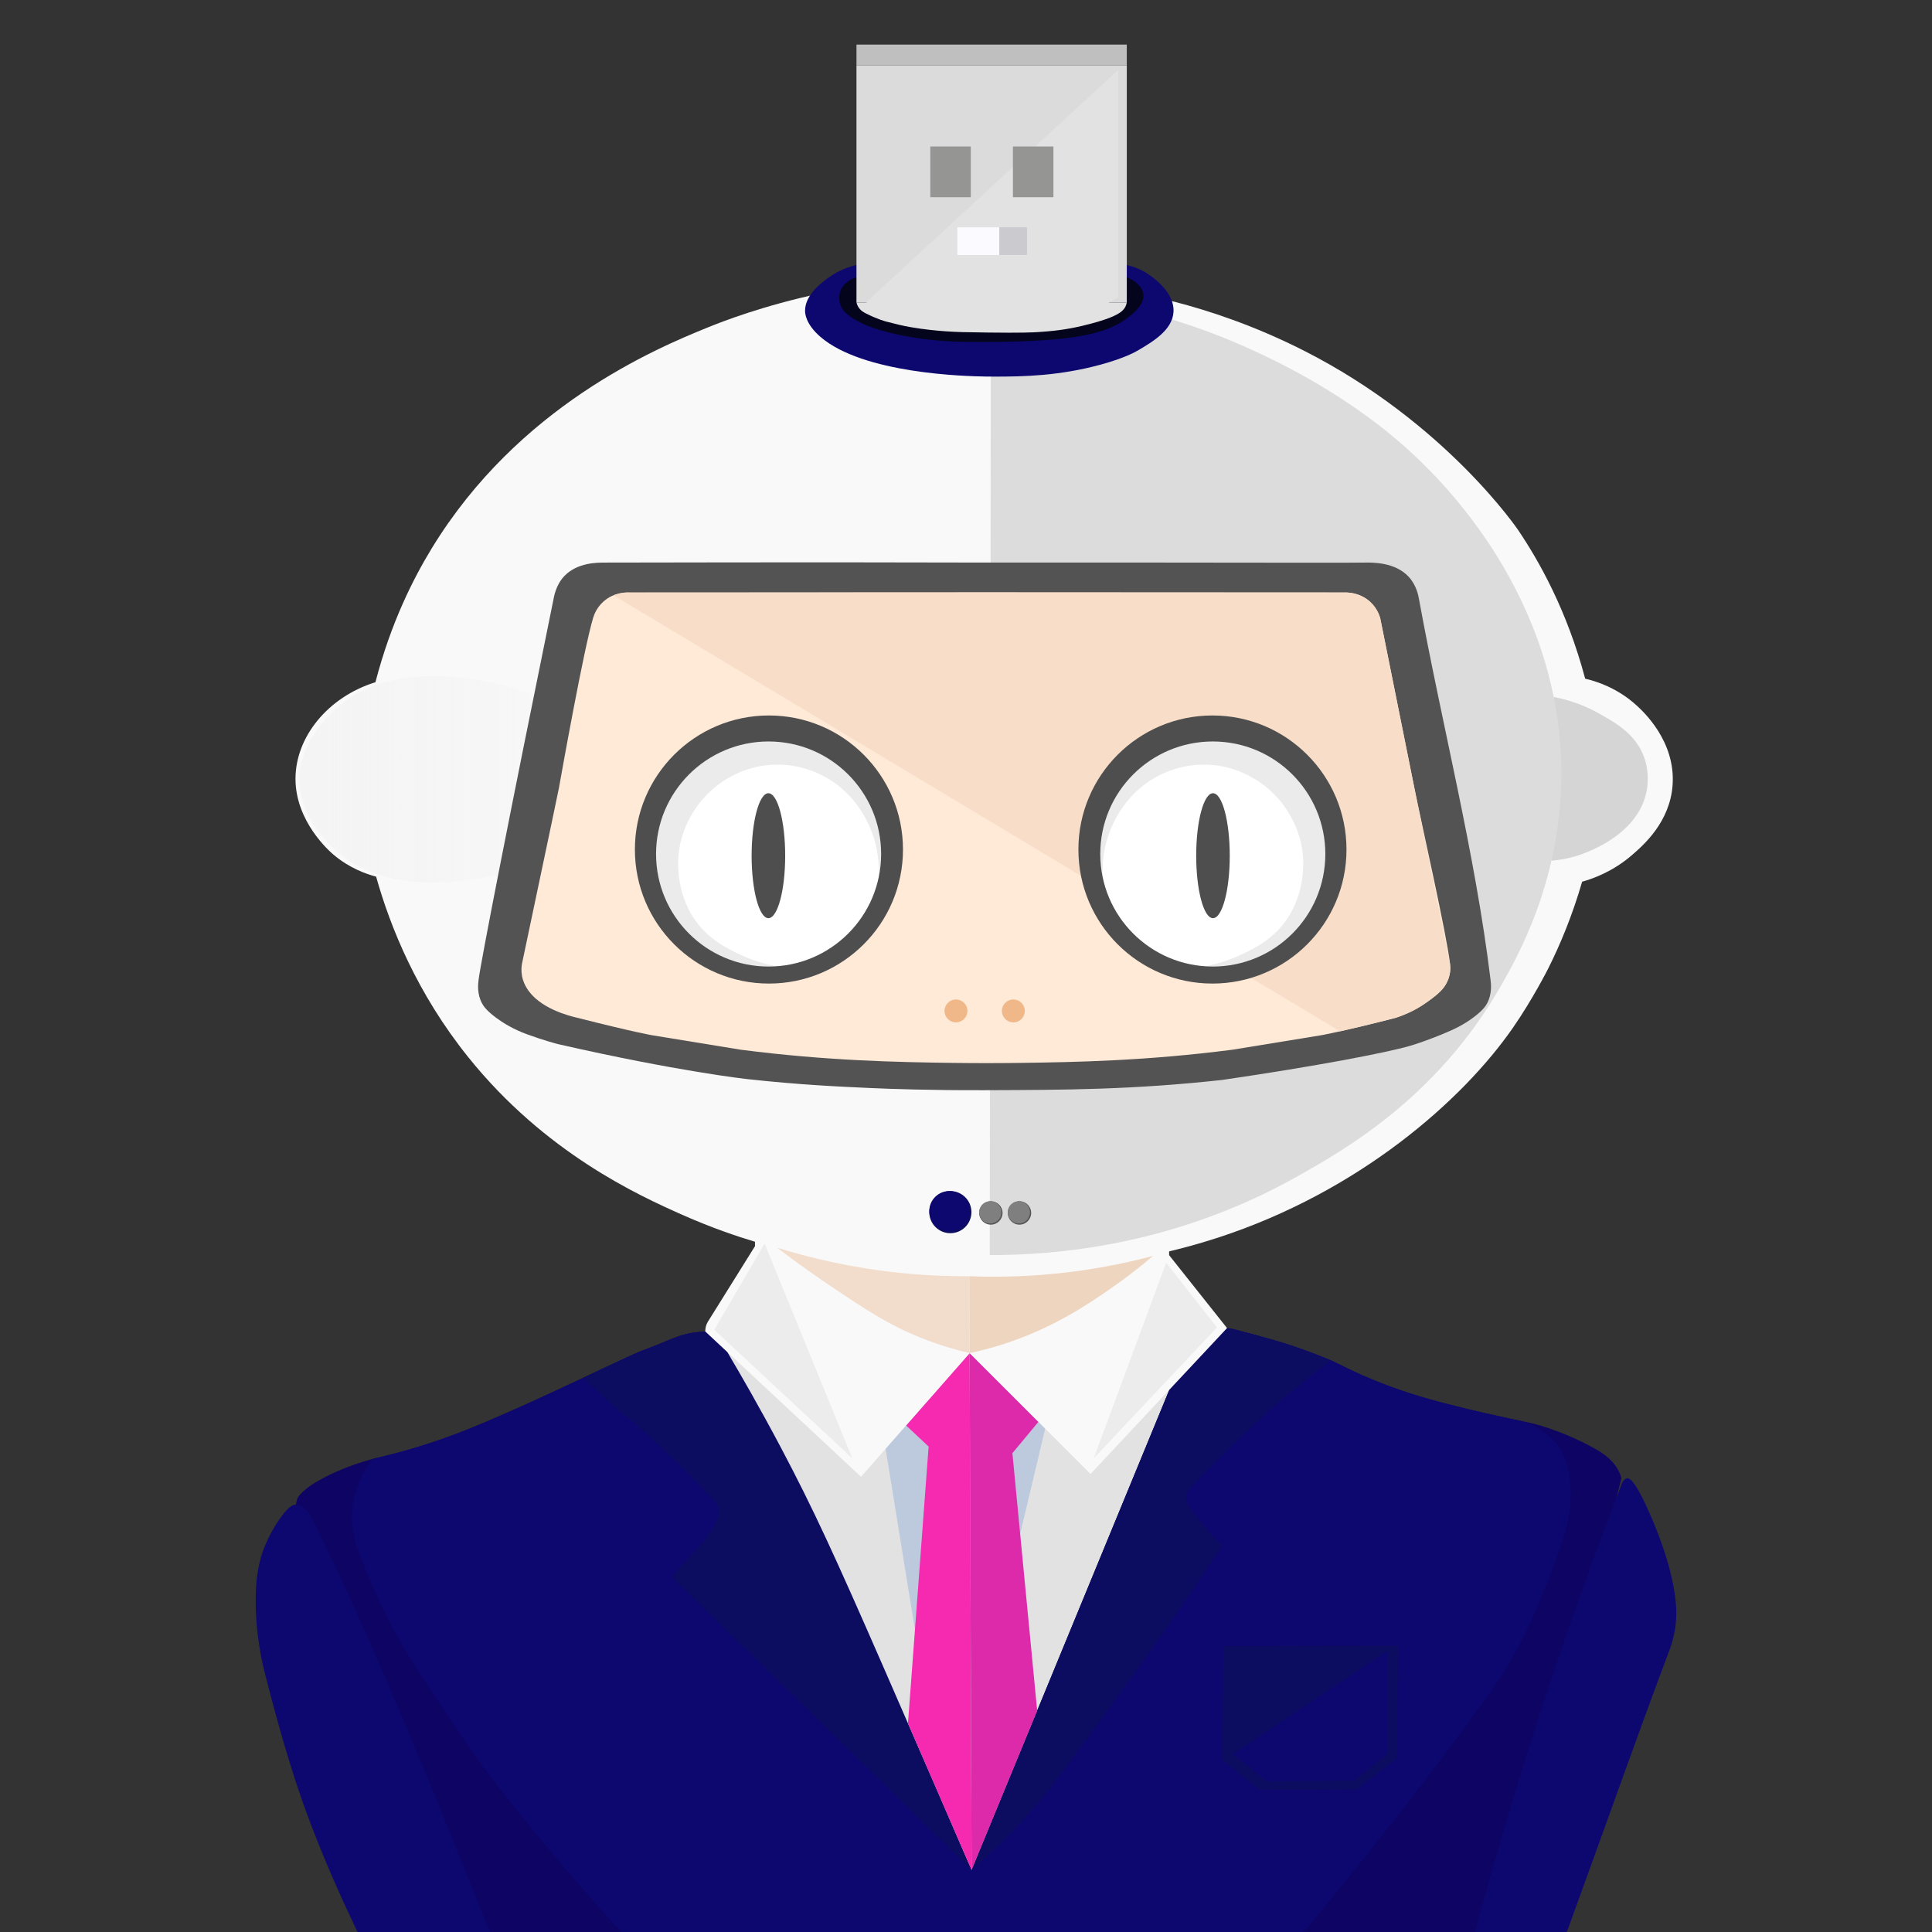 <?xml version="1.0" encoding="UTF-8"?>
<svg id="Layer_1" data-name="Layer 1" xmlns="http://www.w3.org/2000/svg" xmlns:xlink="http://www.w3.org/1999/xlink" viewBox="0 0 2000 2000">
  <rect x="0" y="0" width="2000" height="2000" fill="#333333" stroke="none"/>
  <defs>
    <style>
      .cls-1 {
        fill: #f0b888;
      }

      .cls-2 {
        fill: #f52ab1;
      }

      .cls-3 {
        fill: #555;
      }

      .cls-4 {
        fill: #959593;
      }

      .cls-5 {
        fill: #fff;
      }

      .cls-6 {
        fill: #f2ddcc;
      }

      .cls-7 {
        fill: #dbdbdb;
      }

      .cls-8 {
        fill: #bfbfbf;
      }

      .cls-9 {
        fill: #e2e2e2;
      }

      .cls-10 {
        fill: #04041c;
      }

      .cls-11 {
        fill: #4e4e4e;
      }

      .cls-12 {
        fill: #0c0c60;
      }

      .cls-13 {
        fill: #eed5c0;
      }

      .cls-14 {
        fill: #f8dec8;
      }

      .cls-15 {
        fill: #fbfbff;
      }

      .cls-16 {
        fill: #0d0870;
      }

      .cls-17 {
        fill: #f9f9f9;
      }

      .cls-18 {
        fill: #ffe9d7;
      }

      .cls-19 {
        fill: #ebebeb;
      }

      .cls-20 {
        fill: #d5d5d5;
      }

      .cls-21 {
        fill: #dcdcdc;
      }

      .cls-22 {
        fill: #535353;
      }

      .cls-23 {
        fill: #bdcade;
      }

      .cls-24 {
        fill: #0d0463;
      }

      .cls-25 {
        fill: #dd2aab;
      }

      .cls-26 {
        fill: url(#linear-gradient);
      }

      .cls-27 {
        fill: #7f7f7f;
      }

      .cls-28 {
        fill: #cacacf;
      }

      .cls-29 {
        fill: #ececec;
      }
    </style>
    <linearGradient id="linear-gradient" x1="310.05" y1="806.7" x2="661.69" y2="806.7" gradientUnits="userSpaceOnUse">
      <stop offset="0" stop-color="#f4f4f4"/>
      <stop offset=".11" stop-color="#f4f4f4" stop-opacity=".93"/>
      <stop offset=".33" stop-color="#f4f4f4" stop-opacity=".76"/>
      <stop offset=".64" stop-color="#f4f4f4" stop-opacity=".47"/>
      <stop offset="1" stop-color="#f4f4f4" stop-opacity=".1"/>
    </linearGradient>
  </defs>
  <g>
    <g>
      <path class="cls-24" d="m306.27,1557.57c.46-2.35,1.06-4.61,1.06-4.61.15-.55.27-.99.3-1.08,1.45-5.03,10.94-11.96,13.53-13.81.39-.28.8-.58.97-.69,31.96-20.77,72.45-29.26,72.45-29.26,38.78-9.13,68.71-19.96,89.17-28.33,26.81-10.96,54.94-23.36,84.99-37.16,18.16-8.33,31.84-14.76,31.84-14.76,26.96-12.66,34.9-16.8,55.27-25.93,12.88-5.77.63-.05,40.81-16.25,5.08-2.05,12.86-5.19,23.69-6.42,7.56-.86,13.65-.45,16.52-.17.71.07,1.27.13,1.47.16.04,0,.08,0,.08,0,.6.07,206.28-1.78,525.71-4.69,1.56-.03,3.64-.01,6.08.21,0,0,4.72.42,9.39,1.68,61.64,16.53,97.58,31.52,97.58,31.52,49.12,24.56,75.65,32.61,101.94,40.24,33.19,9.63,81.21,19.73,104.5,24.63,0,0,31.36,6.6,67.68,26.95,16.27,9.12,22.96,18.31,26.28,27.44.42,1.16.72,2.13.9,2.79-42.22,170.65-84.43,341.3-126.65,511.96H479.45c-100.71-278.03-173.61-482.24-173.19-484.42Z"/>
      <path class="cls-16" d="m1575.33,1471.11c9.21,3.07,32.29,12.24,43.3,35.14,3.42,7.11,4.66,13.12,5.85,20.48,5,30.94-3.41,57.21-5.85,64.68-31.52,96.54-66.4,146.57-66.4,146.57-92.43,132.6-222.78,286.49-237.67,304.02h-632.33c-78.54-82.62-135.95-152.87-174.67-203.19-18.25-23.71-39.09-55.28-80.76-118.42,0,0-28.03-42.47-53.74-109.29-5.28-13.74-10.11-29.02-8.37-48.55,2.16-24.24,13.56-42.34,21.11-52.26,5.52-1.27,13.13-3.08,22.12-5.47,26.36-6.99,48.56-14.58,68.51-22.1,35.07-13.23,61.81-25.74,92.32-40.09,28.23-13.28,56.57-26.32,84.78-39.63,13.11-6.19,27.06-10.42,40.37-16.18,5.16-2.23,14.04-6.15,26.48-7.55,7.46-.84,13.09-.42,14.23-.35,14.51.87,204.19-.65,535.63-4.13,6.41,1.41,15.48,3.5,26.29,6.34,17.99,4.73,46.09,12.22,78.17,25.84,21.88,9.29,22.11,11.45,47.14,21.59,7.71,3.13,20.85,8.25,37.47,13.7,19.86,6.51,34.53,10.08,56.21,15.47,24.23,6.03,44.77,10.39,59.84,13.38Z"/>
      <path class="cls-9" d="m752.55,1399.05c87.9-3.39,175.79-6.78,263.69-10.16,64.77,16.57,129.54,33.14,194.3,49.71-68.25,165.73-136.5,331.46-204.75,497.19-84.41-178.91-168.83-357.83-253.24-536.74Z"/>
      <path class="cls-23" d="m916.79,1499.76c10.12,62.47,20.25,124.94,30.37,187.41,36.3-33.1,72.61-66.21,108.91-99.31,8.63-36.32,17.27-72.63,25.9-108.95-6.46-15.44-12.92-30.87-19.38-46.31-50.85,8.14-101.69,16.29-152.54,24.43,2.24,14.24,4.48,28.48,6.73,42.73Z"/>
      <path class="cls-16" d="m391.09,2041.99c-10.21-19.64-51.51-100.09-80.38-184.05-15.84-46.08-28.57-94.93-35.82-123.02-2.88-11.15-10.98-43.38-10.14-83.81.14-6.89.55-21.42,5.41-39.2.61-2.23,5.72-19.92,19.06-39.16,9.7-14,14.28-15.15,17.06-15.17,9.02-.06,15.34,11.7,16.23,13.41,5.27,10.69,13.46,27.41,23.23,47.96,18.92,39.77,52.73,112.63,120.86,280.27,14.5,35.68,34.11,84.39,57.03,142.79h-132.53Z"/>
      <path class="cls-16" d="m1606.37,2043c10.71-29.69,19.52-53.86,25.38-69.89,32.1-87.84,63-176.12,96.01-263.62,1.53-4.06,5.81-15.33,7.16-30.8.83-9.55.35-18.32-1.43-30.08-1.5-9.94-6.18-36.94-24.96-80.12-16.18-37.2-21.99-38.49-24.35-38.12-3.01.47-4.95,4.34-6.14,7.64-28.64,74.12-56.77,152.6-83.71,235.31-30.47,93.54-56.53,183.67-78.88,269.68h90.93Z"/>
      <path class="cls-12" d="m603.96,1426.18c22.46,22.58,42.13,38.99,55.89,49.77,0,0,33.03,28.13,78.88,77.01,1.78,1.9,4.86,5.78,5.42,11.19.56,5.45-1.73,9.72-3.15,12.23-9.15,16.21-19.4,26.92-19.4,26.92-6.34,6.62-15.35,16.35-26.17,29.19,103.46,101.1,206.91,202.2,310.37,303.3-22.12-51.18-53.24-122.99-91.04-209.51-50.27-115.07-72.93-164.62-106.63-228.22-22.32-42.14-42.03-76.2-55.58-99.01-7.49-6.9-14.98-13.81-22.46-20.71-3.16.16-6.91.48-11.11,1.11-.6.09-5.81.78-11.46,2.34-12.71,3.52-26.07,10.02-26.07,10.02-15.18,7.38-10.42,3.71-40.4,17.06-11.02,4.9-23.48,10.66-37.09,17.31Z"/>
      <path class="cls-12" d="m1270.22,1374.8c1.52.33,3.66.81,6.21,1.4,3.65.84,11.76,2.74,22.48,5.58,7.5,1.99,19.38,5.14,30.98,8.83,11.71,3.72,27.86,9.49,47.13,18.39-24.38,18.57-50.09,39.71-76.42,63.68-24.86,22.63-47.13,44.94-66.99,66.3-.5.45-7.29,6.83-5.55,14.6.52,2.33,1.66,4.12,2.67,5.35,4.38,6.47,9.58,13.44,15.72,20.63,6.62,7.75,13.18,14.4,19.3,20.02-12.48,18.72-30.97,46.25-53.75,79.4,0,0-41.04,59.72-107.96,149.81-15.85,21.33-35.15,47.05-65.5,77.03-13.18,13.02-24.73,23.17-32.77,29.98,68.25-165.73,136.5-331.46,204.75-497.19,19.89-21.27,39.79-42.53,59.68-63.8Z"/>
      <path class="cls-2" d="m1005.79,1935.79c-.67-178.36-1.34-356.72-2.02-535.07-21.93,24.97-43.86,49.94-65.79,74.91,7.77,7.28,15.55,14.56,23.32,21.84-7.12,95.52-14.25,191.04-21.37,286.57,21.95,50.59,43.9,101.18,65.85,151.76Z"/>
      <path class="cls-25" d="m1003.78,1400.71c23.73,23.73,47.46,47.46,71.19,71.19-8.98,10.8-17.95,21.6-26.93,32.41,8.55,88.87,17.1,177.74,25.64,266.61-22.63,54.96-45.26,109.91-67.9,164.87-.67-178.36-1.34-356.72-2.02-535.07Z"/>
    </g>
    <g>
      <path class="cls-12" d="m1445.91,1820.66c-13.81,10.63-27.62,21.26-41.43,31.9-33.55.14-67.11.28-100.66.41-12.84-10.36-25.68-20.71-38.53-31.07.37-39.28.73-78.57,1.1-117.85,60.32-.14,120.64-.29,180.96-.43-.48,39.01-.97,78.03-1.45,117.04Z"/>
      <path class="cls-16" d="m1436.37,1709.02c-.08,35.43-.16,70.86-.23,106.3-11.5,9.31-23,18.62-34.49,27.92-30.11.23-60.23.47-90.34.7-11.54-9.4-23.09-18.79-34.63-28.19,53.23-35.58,106.47-71.16,159.7-106.73Z"/>
    </g>
  </g>
  <g>
    <g>
      <g>
        <path class="cls-17" d="m1003.78,1400.71c-37.48,42.68-74.96,85.35-112.44,128.03-53.75-50.13-107.5-100.27-161.25-150.4-.02-1.25.08-2.87.51-4.69.54-2.29,1.4-4.08,2.12-5.31,16.28-26.11,32.57-52.21,48.85-78.32v-4.57c-18.72-5.62-44.97-14.44-75.22-27.86-45.95-20.38-142.19-64.35-221.53-163.11-52.94-65.9-80.6-134.07-95.47-186.99-10.43-2.75-27.63-8.78-44.2-22.82-4.08-3.46-39.35-34.26-39.26-78.66.09-43,33.32-84.39,82.77-99.81,16.12-62.3,39.9-108.48,58.28-138.58,89.76-147.05,231.16-206.57,286.58-229.01,13.91-5.63,56.41-22.29,116.38-35.04,74.99-15.95,203.37-31.34,366.56,8.97,33.58,8.73,80.67,23.75,133.25,50.42,147.01,74.56,222.08,186.07,222.08,186.07,20.9,31.02,50.2,82.16,69.17,153.53,11.5,2.68,33.26,9.43,53.28,27.74,6.72,6.15,40.31,36.87,37.24,82.07-2.62,38.66-30.33,62.64-42.05,72.79-19.35,16.75-39.45,24.17-51.62,27.61-10.16,34.99-22.61,64.94-35.22,90.04,0,0-15.9,31.49-36.2,60.82-52.4,75.71-159.59,169.88-305.01,217.41-22.82,7.46-41.44,12.09-51.12,14.37v3.94c19.99,25.16,39.98,50.31,59.96,75.47-47.1,50.35-94.2,100.7-141.3,151.05-41.71-41.71-83.43-83.42-125.14-125.13Z"/>
        <path class="cls-29" d="m739.41,1376.64c17.36-29.76,34.72-59.53,52.09-89.29,30.24,74.05,60.49,148.11,90.73,222.16-47.61-44.29-95.21-88.58-142.82-132.87Z"/>
        <path class="cls-29" d="m1259.78,1374.16c-42.5,45.14-84.99,90.28-127.49,135.42,24.97-67.46,49.94-134.93,74.9-202.39,17.53,22.32,35.05,44.65,52.58,66.97Z"/>
      </g>
      <path class="cls-26" d="m661.69,807.45c-.26,64.08-211.68,149.52-304.99,80.37-7.89-5.84-46.49-36.18-46.65-80.37-.17-46.09,41.6-77.57,48.8-82.76,94.53-68.14,303.09,19.01,302.84,82.76Z"/>
    </g>
    <g>
      <path class="cls-20" d="m1608.37,721.45c21.02,4.09,36.73,11.41,46.8,17.07,17.55,9.86,37.97,21.33,46.63,44.91,6.03,16.41,3.63,31.22,2.6,36.27-8.38,41.12-53.17,59.09-63.05,63.05-14.37,5.77-27.12,7.6-35.31,8.26.78-56.52,1.55-113.05,2.33-169.57Z"/>
      <path class="cls-21" d="m1024.59,1299.22c.35-304.38.71-608.77,1.06-913.15,62.56-18.42,125.13-36.85,187.69-55.27,21.6,6.61,51.24,16.86,85.1,32.49,24.53,11.32,102.19,47.81,166.98,109.4,24.17,22.97,151.47,143.98,150.85,329.34-.36,108.41-44.29,186.89-63.34,219.95-65.44,113.61-159.32,167.58-211.89,196.92-127.29,71.04-249.56,80.52-316.46,80.33Z"/>
    </g>
  </g>
  <g>
    <path class="cls-6" d="m804.45,1291.62c22.51,17.18,41.98,30.73,56.48,40.46,35.77,24,58.48,39.06,91.04,52.27,21.14,8.57,39.38,13.5,51.81,16.37-.13-26.53-.26-53.06-.39-79.59-21.8.14-45.51-.79-70.81-3.37-49.35-5.03-92.44-15.08-128.13-26.13Z"/>
    <path class="cls-13" d="m1003.39,1321.12c22.97.92,48.39.7,75.84-1.46,43.75-3.44,82.23-11,114.41-19.54-16.23,13.83-30.52,24.41-41.08,31.81-24.94,17.47-63.29,43.91-117.75,60.73-12.91,3.99-23.76,6.52-31.02,8.05-.13-26.53-.26-53.06-.39-79.59Z"/>
  </g>
  <g>
    <g>
      <path class="cls-22" d="m1543.03,1014.4c-16.2-132.7-50.07-262.64-74.09-394.15-.68-3.7-2.5-14.36-10.74-23.23-14.1-15.17-37.34-14.74-45.53-14.64-36.58.46-185.79-.25-391.05-.01-207.4-.57-358.89.04-395.85.01-7.44,0-27.77-.05-41.11,13.48-9.52,9.65-11.18,22.06-12.04,26.24-43.88,215.15-74.83,372.99-77.21,392.29-.55,4.49-1.64,14.36,3.46,24.06,1.51,2.88,4.5,7.52,14.49,14.97,6.85,5.11,17.56,11.95,32.48,17.38,17.31,6.3,30.81,9.84,32.1,10.13,123.7,28.25,195.25,36.12,195.25,36.12,54.3,5.97,95.78,7.86,129.25,9.33,20.21.89,59.63,2.36,116.77,2.18,83.8-.26,153.84-.48,246.38-10.66,97.32-14.25,169.37-28.08,194.33-35.33,12.92-3.75,29.17-10.36,32.66-11.78,13.06-5.32,22.56-9.98,32.48-17.38,9.99-7.45,12.98-12.09,14.49-14.97,5.25-9.99,3.93-20.15,3.46-24.06Z"/>
      <path class="cls-18" d="m1501.09,997.9c-3.19-29.34-29.78-146.69-36.93-182.08-11.86-58.72-23.67-117.45-35.43-176.21-1.06-3.49-3.81-10.81-10.81-17.01-10.8-9.57-23.69-9.35-26.67-9.23-112.7-.06-225.4-.11-338.1-.17v-.03c-10.59,0-21.18.01-31.78.02-10.59,0-21.18-.01-31.78-.02v.03c-112.7.06-225.4.11-338.1.17-2.98-.13-15.87-.34-26.67,9.23-7,6.2-9.75,13.52-10.81,17.01-9.72,32.13-32.25,158.46-35.43,176.21,0,0,0,0,0,0-.16,1.15-9.03,43.48-38.19,181.67-.51,2.78-1,7.28-.05,12.63,1.1,6.16,3.57,10.42,4.78,12.46,12.79,21.57,44.95,29.23,52.14,30.94h0c60.19,15.28,78,18.2,78,18.2,59.9,9.81,89.85,14.72,91.65,14.95,89.59,11.54,162.42,12.89,220.36,13.65,12.4.16,23.83.22,34.09.21,10.26,0,21.69-.05,34.09-.21,57.94-.76,130.77-2.11,220.36-13.65,1.8-.23,31.75-5.14,91.65-14.95,0,0,17.81-2.92,78-18.2h0c15.15-5.14,26.09-11.99,32.98-17.02,9.27-6.77,18.15-13.44,21.52-24.82,1.84-6.2,1.35-11.48,1.1-13.77Z"/>
      <path class="cls-14" d="m635.04,616.26c250.72,150.45,501.43,300.9,752.15,451.36,18.15-4.07,33.45-7.82,45.25-10.82,10.6-2.7,16.78-4.38,24.76-7.92,11.68-5.19,19.22-10.79,25.48-15.51,8.08-6.09,10.77-9.4,12.55-12.07,4.71-7.06,5.65-13.51,5.84-14.91.46-3.47.28-6.41.02-8.48-12.36-60.69-24.67-121.39-36.93-182.08-11.86-58.72-23.67-117.45-35.43-176.21-.63-2.08-1.65-4.83-3.36-7.81-2.84-4.95-6.12-8.03-7.44-9.2-1.33-1.18-6.11-5.23-13.69-7.56-5.28-1.62-9.64-1.69-11.24-1.7-10.37-.06-320.24-.07-744.05.01-.73.02-1.72.07-2.89.19-2.9.29-5.16.84-6.44,1.18-1.26.34-2.82.83-4.58,1.54Z"/>
    </g>
    <g>
      <circle class="cls-5" cx="795.65" cy="884.07" r="116.5"/>
      <path class="cls-19" d="m803.97,1000.28c-9.89-1.77-24.05-5.31-39.71-12.95-11.01-5.38-26.67-13.02-39.77-28.46-25.3-29.84-22.67-67.13-22.18-72.83,3.25-37.87,26.6-60.99,33.07-66.97,7.36-6.81,28.64-24.49,61.11-27.21,25.22-2.11,44.72,5.84,54,10.46,32.39,16.15,45.58,44.29,49.39,52.74,10.03,22.25,10.34,42.51,9.72,53.33,2.62.36,5.24.73,7.86,1.09.84-16.46,1.67-32.93,2.51-49.39-9.91-20.37-19.81-40.74-29.72-61.11-20.37-12.14-40.74-24.28-61.11-36.42-22.32-.98-44.65-1.95-66.97-2.93-14.37,7.12-28.74,14.23-43.11,21.35-13.12,16.6-26.23,33.21-39.35,49.81-3.21,17.3-6.42,34.6-9.63,51.9,3.77,17.16,7.53,34.32,11.3,51.49,11.16,15.49,22.32,30.98,33.49,46.46,11.16,5.86,22.32,11.72,33.49,17.58,12.42,2.93,24.84,5.86,37.25,8.79,6.12-2.24,12.24-4.48,18.36-6.72Z"/>
      <ellipse class="cls-11" cx="795.45" cy="885.82" rx="17.37" ry="64.67"/>
      <path class="cls-11" d="m796,740.66c-76.64,0-138.76,62.13-138.76,138.76s62.13,138.76,138.76,138.76,138.76-62.13,138.76-138.76-62.13-138.76-138.76-138.76Zm-.35,259.91c-64.34,0-116.5-52.16-116.5-116.5s52.16-116.5,116.5-116.5,116.5,52.16,116.5,116.5-52.16,116.5-116.5,116.5Z"/>
    </g>
    <g>
      <circle class="cls-5" cx="1255.47" cy="884.07" r="116.5"/>
      <path class="cls-19" d="m1247.15,1000.28c9.89-1.77,24.05-5.31,39.71-12.95,11.01-5.38,26.67-13.02,39.77-28.46,25.3-29.84,22.67-67.13,22.18-72.83-3.25-37.87-26.6-60.99-33.07-66.97-7.36-6.81-28.64-24.49-61.11-27.21-25.22-2.11-44.72,5.84-54,10.46-32.39,16.15-45.58,44.29-49.39,52.74-10.03,22.25-10.34,42.51-9.72,53.33-2.62.36-5.24.73-7.86,1.09-.84-16.46-1.67-32.93-2.51-49.39,9.91-20.37,19.81-40.74,29.72-61.11,20.37-12.14,40.74-24.28,61.11-36.42,22.32-.98,44.65-1.95,66.97-2.93,14.37,7.12,28.74,14.23,43.11,21.35,13.12,16.6,26.23,33.21,39.35,49.81,3.21,17.3,6.42,34.6,9.63,51.9-3.77,17.16-7.53,34.32-11.3,51.49-11.16,15.49-22.32,30.98-33.49,46.46-11.16,5.86-22.32,11.72-33.49,17.58-12.42,2.93-24.84,5.86-37.25,8.79-6.12-2.24-12.24-4.48-18.36-6.72Z"/>
      <ellipse class="cls-11" cx="1255.67" cy="885.82" rx="17.37" ry="64.67"/>
      <path class="cls-11" d="m1116.36,879.42c0,76.64,62.13,138.76,138.76,138.76,76.64,0,138.76-62.13,138.76-138.76,0-76.64-62.13-138.76-138.76-138.76s-138.76,62.13-138.76,138.76Zm22.62,4.65c0-64.34,52.16-116.5,116.5-116.5,64.34,0,116.5,52.16,116.5,116.5,0,64.34-52.16,116.5-116.5,116.5-64.34,0-116.5-52.16-116.5-116.5Z"/>
    </g>
    <circle class="cls-1" cx="989.61" cy="1046.51" r="11.86"/>
    <circle class="cls-1" cx="1049.02" cy="1046.51" r="11.86"/>
  </g>
  <g>
    <g>
      <circle class="cls-12" cx="983.81" cy="1254.8" r="21.81"/>
      <circle class="cls-16" cx="982.7" cy="1253.68" r="20.69"/>
    </g>
    <g>
      <circle class="cls-3" cx="1025.73" cy="1255.63" r="12.12"/>
      <circle class="cls-27" cx="1025.11" cy="1255.01" r="11.5"/>
    </g>
    <g>
      <circle class="cls-3" cx="1055.34" cy="1255.63" r="12.12"/>
      <circle class="cls-27" cx="1054.72" cy="1255.01" r="11.5"/>
    </g>
  </g>
  <g>
    <g>
      <path class="cls-16" d="m886.69,274.32c-6.8,1.55-17.41,4.86-28.22,12.54-6.72,4.78-25.23,17.94-25.08,35.01.02,2.35.47,13.41,15.68,26.65,44.23,38.49,150.73,40.95,171.39,41.28,5.47.09,9.42.08,10.79.07,26.42-.08,64.63-.44,108.53-12.52,24.73-6.8,35.49-12.98,38.47-14.74,15.23-9,35.63-21.05,36.57-39.9,1.17-23.24-28.03-40.18-30.51-41.58-6.89-3.88-13.35-5.79-18.07-6.8h-279.55Z"/>
      <path class="cls-10" d="m885.73,287.26c-1.9.59-4.75,1.69-7.69,3.85-1.58,1.16-6.33,4.75-8.39,10.84,0,0-2.04,6.04.16,13.46,2.56,8.62,18.89,25.2,78.33,34.37,21.81,3.37,41.64,4.58,79.35,4.19,79.07-.8,117.95-6.88,141.92-26.57,5.41-4.45,15.48-12.95,14.15-23.01-1.44-10.88-15.32-16.8-17.83-17.83-93.33.23-186.66.47-279.99.7Z"/>
    </g>
    <g>
      <rect class="cls-7" x="886.62" y="67.54" width="279.83" height="245.52"/>
      <path class="cls-9" d="m886.62,313.06c.25,1.13.75,2.78,1.79,4.54,2.33,3.94,5.86,5.8,7.84,6.79,12.39,6.24,20.64,8.36,20.64,8.36,11.57,2.98,17.36,4.47,26.39,6.01,12.75,2.17,24.18,3.37,35.27,4.18,11.97.88,22.86,1.03,44.15,1.31,35.1.45,45.92-.1,52.51-.52,12.88-.83,21.08-1.91,27.17-2.87,3.84-.61,7.27-1.24,10.45-1.89,4.32-.88,9.44-2.03,17.24-4.12,8.77-2.35,21.26-5.98,28.76-10.86,1.98-1.29,4.5-3.24,6.16-6.5.91-1.78,1.28-3.4,1.45-4.42h-279.83Z"/>
      <path class="cls-9" d="m1157.58,307.66V72.3c-87.04,80.25-174.07,160.5-261.11,240.76,7.1,2.88,17.11,6.58,29.36,9.96,27.19,7.5,48.53,8.75,70.92,9.94,28.34,1.5,48.89.09,70.02-1.36,42.52-2.91,58.17-7.73,70.47-13.1,8.81-3.85,15.71-7.9,20.33-10.84Z"/>
      <rect class="cls-4" x="963.06" y="151.65" width="41.93" height="52.52"/>
      <rect class="cls-4" x="1048.56" y="151.65" width="41.94" height="52.52"/>
      <rect class="cls-15" x="991.05" y="235.31" width="43.45" height="28.65"/>
      <rect class="cls-28" x="1034.5" y="235.31" width="28.65" height="28.65"/>
      <rect class="cls-8" x="886.62" y="46.16" width="279.83" height="21.39"/>
    </g>
  </g>
</svg>